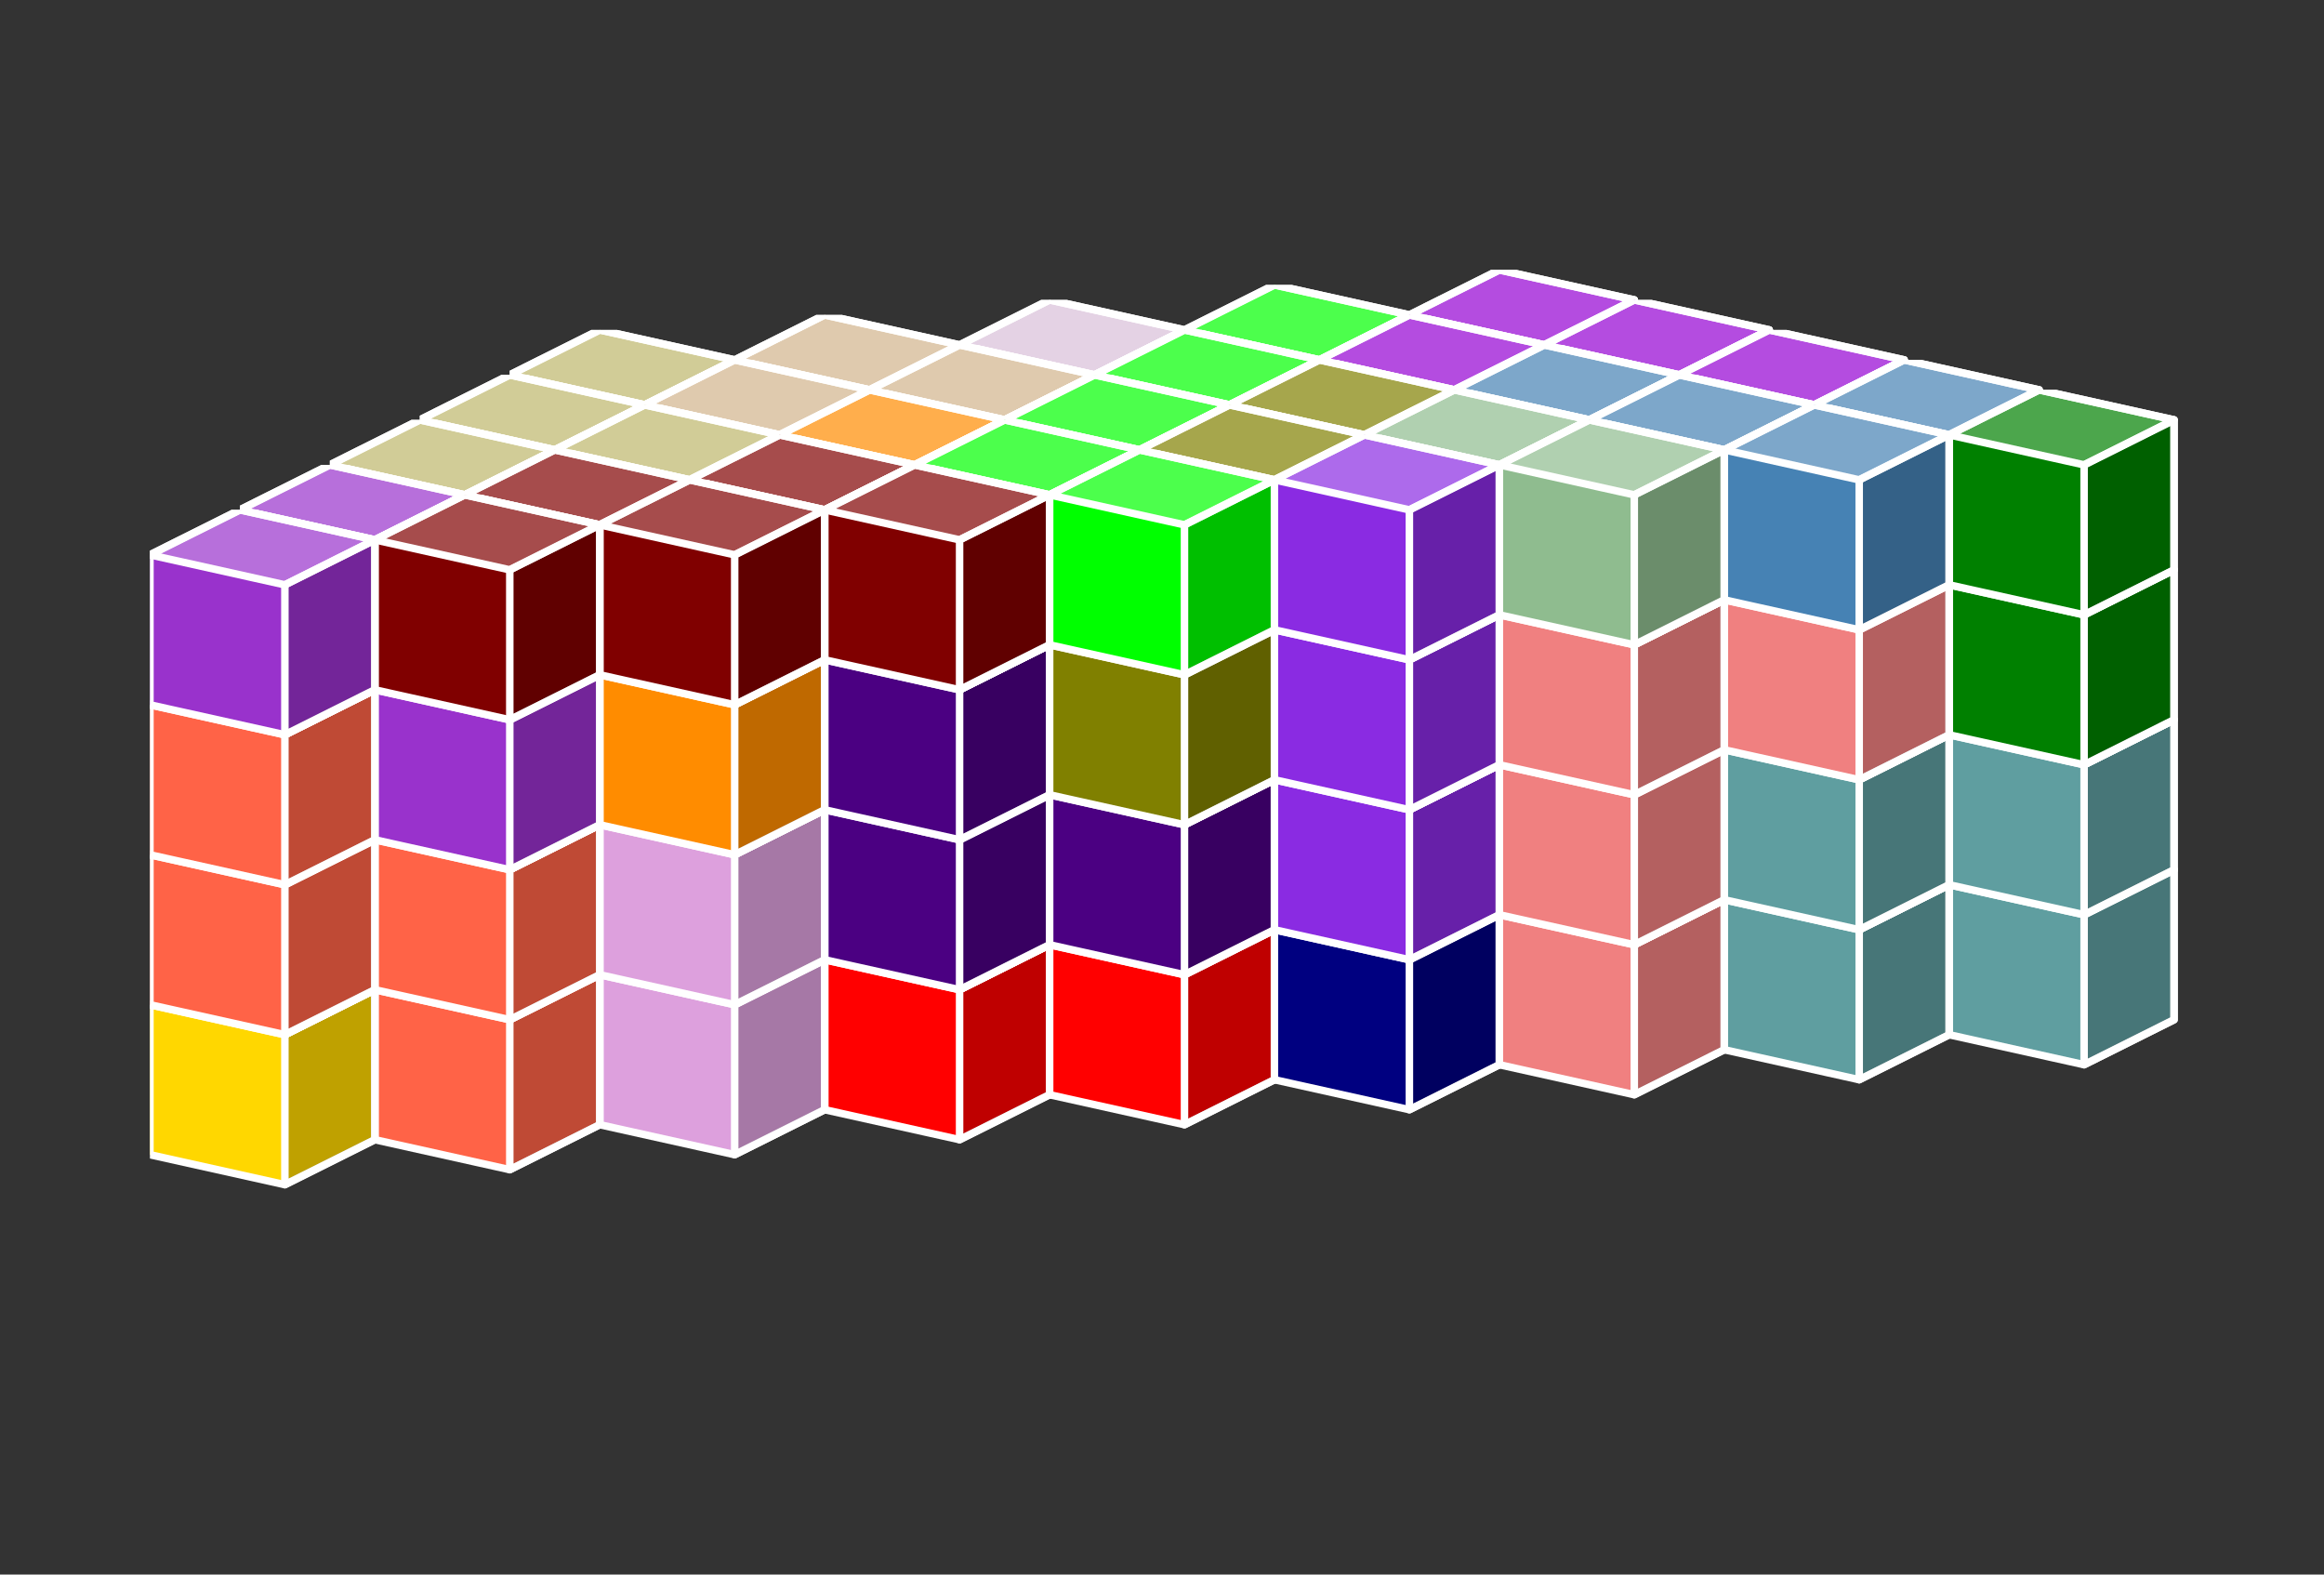 <?xml version="1.0" standalone="no"?>
<!-- Created by Polyform Puzzler (http://puzzler.sourceforge.net/) -->
<svg width="155.000" height="105.000"
     viewBox="0 0 155.000 105.000"
     xmlns="http://www.w3.org/2000/svg"
     xmlns:xlink="http://www.w3.org/1999/xlink">
<rect x="0" y="0" width="155.000" height="105.000" fill="#333333" stroke="none"/>
<defs>
<symbol id="cube0">
<polygon fill="gray" stroke="white"
         stroke-width="0.5" stroke-linejoin="round"
         points="0,13 9,15 15,12 15,2 6,0 0,3" />
<polygon fill="black" fill-opacity="0.25" stroke="white"
         stroke-width="0.5" stroke-linejoin="round"
         points="9,15 15,12 15,2 9,5" />
<polygon fill="white" fill-opacity="0.30" stroke="white"
         stroke-width="0.5" stroke-linejoin="round"
         points="0,3 9,5 15,2 6,0" />
</symbol>
<symbol id="cube1">
<polygon fill="black" stroke="white"
         stroke-width="0.5" stroke-linejoin="round"
         points="0,13 9,15 15,12 15,2 6,0 0,3" />
<polygon fill="black" fill-opacity="0.25" stroke="white"
         stroke-width="0.5" stroke-linejoin="round"
         points="9,15 15,12 15,2 9,5" />
<polygon fill="white" fill-opacity="0.30" stroke="white"
         stroke-width="0.5" stroke-linejoin="round"
         points="0,3 9,5 15,2 6,0" />
</symbol>
<symbol id="cubeA5">
<polygon fill="cadetblue" stroke="white"
         stroke-width="0.5" stroke-linejoin="round"
         points="0,13 9,15 15,12 15,2 6,0 0,3" />
<polygon fill="black" fill-opacity="0.25" stroke="white"
         stroke-width="0.5" stroke-linejoin="round"
         points="9,15 15,12 15,2 9,5" />
<polygon fill="white" fill-opacity="0.30" stroke="white"
         stroke-width="0.5" stroke-linejoin="round"
         points="0,3 9,5 15,2 6,0" />
</symbol>
<symbol id="cubeF5">
<polygon fill="green" stroke="white"
         stroke-width="0.5" stroke-linejoin="round"
         points="0,13 9,15 15,12 15,2 6,0 0,3" />
<polygon fill="black" fill-opacity="0.25" stroke="white"
         stroke-width="0.5" stroke-linejoin="round"
         points="9,15 15,12 15,2 9,5" />
<polygon fill="white" fill-opacity="0.30" stroke="white"
         stroke-width="0.5" stroke-linejoin="round"
         points="0,3 9,5 15,2 6,0" />
</symbol>
<symbol id="cubeI5">
<polygon fill="blue" stroke="white"
         stroke-width="0.5" stroke-linejoin="round"
         points="0,13 9,15 15,12 15,2 6,0 0,3" />
<polygon fill="black" fill-opacity="0.25" stroke="white"
         stroke-width="0.5" stroke-linejoin="round"
         points="9,15 15,12 15,2 9,5" />
<polygon fill="white" fill-opacity="0.30" stroke="white"
         stroke-width="0.5" stroke-linejoin="round"
         points="0,3 9,5 15,2 6,0" />
</symbol>
<symbol id="cubeJ15">
<polygon fill="steelblue" stroke="white"
         stroke-width="0.5" stroke-linejoin="round"
         points="0,13 9,15 15,12 15,2 6,0 0,3" />
<polygon fill="black" fill-opacity="0.25" stroke="white"
         stroke-width="0.5" stroke-linejoin="round"
         points="9,15 15,12 15,2 9,5" />
<polygon fill="white" fill-opacity="0.30" stroke="white"
         stroke-width="0.5" stroke-linejoin="round"
         points="0,3 9,5 15,2 6,0" />
</symbol>
<symbol id="cubeJ25">
<polygon fill="darkviolet" stroke="white"
         stroke-width="0.5" stroke-linejoin="round"
         points="0,13 9,15 15,12 15,2 6,0 0,3" />
<polygon fill="black" fill-opacity="0.25" stroke="white"
         stroke-width="0.5" stroke-linejoin="round"
         points="9,15 15,12 15,2 9,5" />
<polygon fill="white" fill-opacity="0.30" stroke="white"
         stroke-width="0.5" stroke-linejoin="round"
         points="0,3 9,5 15,2 6,0" />
</symbol>
<symbol id="cubeJ45">
<polygon fill="lightcoral" stroke="white"
         stroke-width="0.5" stroke-linejoin="round"
         points="0,13 9,15 15,12 15,2 6,0 0,3" />
<polygon fill="black" fill-opacity="0.25" stroke="white"
         stroke-width="0.5" stroke-linejoin="round"
         points="9,15 15,12 15,2 9,5" />
<polygon fill="white" fill-opacity="0.30" stroke="white"
         stroke-width="0.5" stroke-linejoin="round"
         points="0,3 9,5 15,2 6,0" />
</symbol>
<symbol id="cubeL15">
<polygon fill="darkseagreen" stroke="white"
         stroke-width="0.5" stroke-linejoin="round"
         points="0,13 9,15 15,12 15,2 6,0 0,3" />
<polygon fill="black" fill-opacity="0.25" stroke="white"
         stroke-width="0.5" stroke-linejoin="round"
         points="9,15 15,12 15,2 9,5" />
<polygon fill="white" fill-opacity="0.30" stroke="white"
         stroke-width="0.5" stroke-linejoin="round"
         points="0,3 9,5 15,2 6,0" />
</symbol>
<symbol id="cubeL25">
<polygon fill="peru" stroke="white"
         stroke-width="0.5" stroke-linejoin="round"
         points="0,13 9,15 15,12 15,2 6,0 0,3" />
<polygon fill="black" fill-opacity="0.25" stroke="white"
         stroke-width="0.5" stroke-linejoin="round"
         points="9,15 15,12 15,2 9,5" />
<polygon fill="white" fill-opacity="0.30" stroke="white"
         stroke-width="0.5" stroke-linejoin="round"
         points="0,3 9,5 15,2 6,0" />
</symbol>
<symbol id="cubeL35">
<polygon fill="rosybrown" stroke="white"
         stroke-width="0.5" stroke-linejoin="round"
         points="0,13 9,15 15,12 15,2 6,0 0,3" />
<polygon fill="black" fill-opacity="0.25" stroke="white"
         stroke-width="0.5" stroke-linejoin="round"
         points="9,15 15,12 15,2 9,5" />
<polygon fill="white" fill-opacity="0.30" stroke="white"
         stroke-width="0.5" stroke-linejoin="round"
         points="0,3 9,5 15,2 6,0" />
</symbol>
<symbol id="cubeL45">
<polygon fill="yellowgreen" stroke="white"
         stroke-width="0.5" stroke-linejoin="round"
         points="0,13 9,15 15,12 15,2 6,0 0,3" />
<polygon fill="black" fill-opacity="0.25" stroke="white"
         stroke-width="0.5" stroke-linejoin="round"
         points="9,15 15,12 15,2 9,5" />
<polygon fill="white" fill-opacity="0.30" stroke="white"
         stroke-width="0.5" stroke-linejoin="round"
         points="0,3 9,5 15,2 6,0" />
</symbol>
<symbol id="cubeL5">
<polygon fill="lime" stroke="white"
         stroke-width="0.5" stroke-linejoin="round"
         points="0,13 9,15 15,12 15,2 6,0 0,3" />
<polygon fill="black" fill-opacity="0.25" stroke="white"
         stroke-width="0.5" stroke-linejoin="round"
         points="9,15 15,12 15,2 9,5" />
<polygon fill="white" fill-opacity="0.30" stroke="white"
         stroke-width="0.5" stroke-linejoin="round"
         points="0,3 9,5 15,2 6,0" />
</symbol>
<symbol id="cubeN15">
<polygon fill="olive" stroke="white"
         stroke-width="0.5" stroke-linejoin="round"
         points="0,13 9,15 15,12 15,2 6,0 0,3" />
<polygon fill="black" fill-opacity="0.25" stroke="white"
         stroke-width="0.5" stroke-linejoin="round"
         points="9,15 15,12 15,2 9,5" />
<polygon fill="white" fill-opacity="0.30" stroke="white"
         stroke-width="0.5" stroke-linejoin="round"
         points="0,3 9,5 15,2 6,0" />
</symbol>
<symbol id="cubeN25">
<polygon fill="teal" stroke="white"
         stroke-width="0.5" stroke-linejoin="round"
         points="0,13 9,15 15,12 15,2 6,0 0,3" />
<polygon fill="black" fill-opacity="0.25" stroke="white"
         stroke-width="0.5" stroke-linejoin="round"
         points="9,15 15,12 15,2 9,5" />
<polygon fill="white" fill-opacity="0.30" stroke="white"
         stroke-width="0.5" stroke-linejoin="round"
         points="0,3 9,5 15,2 6,0" />
</symbol>
<symbol id="cubeN5">
<polygon fill="navy" stroke="white"
         stroke-width="0.5" stroke-linejoin="round"
         points="0,13 9,15 15,12 15,2 6,0 0,3" />
<polygon fill="black" fill-opacity="0.25" stroke="white"
         stroke-width="0.5" stroke-linejoin="round"
         points="9,15 15,12 15,2 9,5" />
<polygon fill="white" fill-opacity="0.30" stroke="white"
         stroke-width="0.5" stroke-linejoin="round"
         points="0,3 9,5 15,2 6,0" />
</symbol>
<symbol id="cubeP5">
<polygon fill="magenta" stroke="white"
         stroke-width="0.5" stroke-linejoin="round"
         points="0,13 9,15 15,12 15,2 6,0 0,3" />
<polygon fill="black" fill-opacity="0.25" stroke="white"
         stroke-width="0.5" stroke-linejoin="round"
         points="9,15 15,12 15,2 9,5" />
<polygon fill="white" fill-opacity="0.30" stroke="white"
         stroke-width="0.5" stroke-linejoin="round"
         points="0,3 9,5 15,2 6,0" />
</symbol>
<symbol id="cubeQ5">
<polygon fill="thistle" stroke="white"
         stroke-width="0.5" stroke-linejoin="round"
         points="0,13 9,15 15,12 15,2 6,0 0,3" />
<polygon fill="black" fill-opacity="0.25" stroke="white"
         stroke-width="0.5" stroke-linejoin="round"
         points="9,15 15,12 15,2 9,5" />
<polygon fill="white" fill-opacity="0.30" stroke="white"
         stroke-width="0.5" stroke-linejoin="round"
         points="0,3 9,5 15,2 6,0" />
</symbol>
<symbol id="cubeS15">
<polygon fill="tan" stroke="white"
         stroke-width="0.5" stroke-linejoin="round"
         points="0,13 9,15 15,12 15,2 6,0 0,3" />
<polygon fill="black" fill-opacity="0.25" stroke="white"
         stroke-width="0.5" stroke-linejoin="round"
         points="9,15 15,12 15,2 9,5" />
<polygon fill="white" fill-opacity="0.30" stroke="white"
         stroke-width="0.5" stroke-linejoin="round"
         points="0,3 9,5 15,2 6,0" />
</symbol>
<symbol id="cubeS25">
<polygon fill="indigo" stroke="white"
         stroke-width="0.5" stroke-linejoin="round"
         points="0,13 9,15 15,12 15,2 6,0 0,3" />
<polygon fill="black" fill-opacity="0.25" stroke="white"
         stroke-width="0.5" stroke-linejoin="round"
         points="9,15 15,12 15,2 9,5" />
<polygon fill="white" fill-opacity="0.30" stroke="white"
         stroke-width="0.5" stroke-linejoin="round"
         points="0,3 9,5 15,2 6,0" />
</symbol>
<symbol id="cubeT15">
<polygon fill="darkkhaki" stroke="white"
         stroke-width="0.5" stroke-linejoin="round"
         points="0,13 9,15 15,12 15,2 6,0 0,3" />
<polygon fill="black" fill-opacity="0.25" stroke="white"
         stroke-width="0.5" stroke-linejoin="round"
         points="9,15 15,12 15,2 9,5" />
<polygon fill="white" fill-opacity="0.30" stroke="white"
         stroke-width="0.5" stroke-linejoin="round"
         points="0,3 9,5 15,2 6,0" />
</symbol>
<symbol id="cubeT25">
<polygon fill="orangered" stroke="white"
         stroke-width="0.5" stroke-linejoin="round"
         points="0,13 9,15 15,12 15,2 6,0 0,3" />
<polygon fill="black" fill-opacity="0.25" stroke="white"
         stroke-width="0.5" stroke-linejoin="round"
         points="9,15 15,12 15,2 9,5" />
<polygon fill="white" fill-opacity="0.30" stroke="white"
         stroke-width="0.5" stroke-linejoin="round"
         points="0,3 9,5 15,2 6,0" />
</symbol>
<symbol id="cubeT5">
<polygon fill="darkorange" stroke="white"
         stroke-width="0.5" stroke-linejoin="round"
         points="0,13 9,15 15,12 15,2 6,0 0,3" />
<polygon fill="black" fill-opacity="0.25" stroke="white"
         stroke-width="0.5" stroke-linejoin="round"
         points="9,15 15,12 15,2 9,5" />
<polygon fill="white" fill-opacity="0.30" stroke="white"
         stroke-width="0.5" stroke-linejoin="round"
         points="0,3 9,5 15,2 6,0" />
</symbol>
<symbol id="cubeU5">
<polygon fill="turquoise" stroke="white"
         stroke-width="0.5" stroke-linejoin="round"
         points="0,13 9,15 15,12 15,2 6,0 0,3" />
<polygon fill="black" fill-opacity="0.25" stroke="white"
         stroke-width="0.5" stroke-linejoin="round"
         points="9,15 15,12 15,2 9,5" />
<polygon fill="white" fill-opacity="0.30" stroke="white"
         stroke-width="0.5" stroke-linejoin="round"
         points="0,3 9,5 15,2 6,0" />
</symbol>
<symbol id="cubeV15">
<polygon fill="darkorchid" stroke="white"
         stroke-width="0.5" stroke-linejoin="round"
         points="0,13 9,15 15,12 15,2 6,0 0,3" />
<polygon fill="black" fill-opacity="0.25" stroke="white"
         stroke-width="0.5" stroke-linejoin="round"
         points="9,15 15,12 15,2 9,5" />
<polygon fill="white" fill-opacity="0.30" stroke="white"
         stroke-width="0.5" stroke-linejoin="round"
         points="0,3 9,5 15,2 6,0" />
</symbol>
<symbol id="cubeV25">
<polygon fill="tomato" stroke="white"
         stroke-width="0.5" stroke-linejoin="round"
         points="0,13 9,15 15,12 15,2 6,0 0,3" />
<polygon fill="black" fill-opacity="0.25" stroke="white"
         stroke-width="0.5" stroke-linejoin="round"
         points="9,15 15,12 15,2 9,5" />
<polygon fill="white" fill-opacity="0.30" stroke="white"
         stroke-width="0.5" stroke-linejoin="round"
         points="0,3 9,5 15,2 6,0" />
</symbol>
<symbol id="cubeV5">
<polygon fill="blueviolet" stroke="white"
         stroke-width="0.5" stroke-linejoin="round"
         points="0,13 9,15 15,12 15,2 6,0 0,3" />
<polygon fill="black" fill-opacity="0.25" stroke="white"
         stroke-width="0.5" stroke-linejoin="round"
         points="9,15 15,12 15,2 9,5" />
<polygon fill="white" fill-opacity="0.30" stroke="white"
         stroke-width="0.5" stroke-linejoin="round"
         points="0,3 9,5 15,2 6,0" />
</symbol>
<symbol id="cubeW5">
<polygon fill="maroon" stroke="white"
         stroke-width="0.5" stroke-linejoin="round"
         points="0,13 9,15 15,12 15,2 6,0 0,3" />
<polygon fill="black" fill-opacity="0.25" stroke="white"
         stroke-width="0.5" stroke-linejoin="round"
         points="9,15 15,12 15,2 9,5" />
<polygon fill="white" fill-opacity="0.30" stroke="white"
         stroke-width="0.5" stroke-linejoin="round"
         points="0,3 9,5 15,2 6,0" />
</symbol>
<symbol id="cubeX5">
<polygon fill="red" stroke="white"
         stroke-width="0.5" stroke-linejoin="round"
         points="0,13 9,15 15,12 15,2 6,0 0,3" />
<polygon fill="black" fill-opacity="0.25" stroke="white"
         stroke-width="0.5" stroke-linejoin="round"
         points="9,15 15,12 15,2 9,5" />
<polygon fill="white" fill-opacity="0.30" stroke="white"
         stroke-width="0.5" stroke-linejoin="round"
         points="0,3 9,5 15,2 6,0" />
</symbol>
<symbol id="cubeY5">
<polygon fill="gold" stroke="white"
         stroke-width="0.5" stroke-linejoin="round"
         points="0,13 9,15 15,12 15,2 6,0 0,3" />
<polygon fill="black" fill-opacity="0.25" stroke="white"
         stroke-width="0.5" stroke-linejoin="round"
         points="9,15 15,12 15,2 9,5" />
<polygon fill="white" fill-opacity="0.30" stroke="white"
         stroke-width="0.5" stroke-linejoin="round"
         points="0,3 9,5 15,2 6,0" />
</symbol>
<symbol id="cubeZ5">
<polygon fill="plum" stroke="white"
         stroke-width="0.5" stroke-linejoin="round"
         points="0,13 9,15 15,12 15,2 6,0 0,3" />
<polygon fill="black" fill-opacity="0.25" stroke="white"
         stroke-width="0.5" stroke-linejoin="round"
         points="9,15 15,12 15,2 9,5" />
<polygon fill="white" fill-opacity="0.30" stroke="white"
         stroke-width="0.5" stroke-linejoin="round"
         points="0,3 9,5 15,2 6,0" />
</symbol>
</defs>
<g>
<use xlink:href="#cubeP5" x="94.000" y="48.000" />
<use xlink:href="#cubeP5" x="103.000" y="50.000" />
<use xlink:href="#cubeP5" x="112.000" y="52.000" />
<use xlink:href="#cubeA5" x="121.000" y="54.000" />
<use xlink:href="#cubeA5" x="130.000" y="56.000" />
<use xlink:href="#cubeL35" x="94.000" y="38.000" />
<use xlink:href="#cubeP5" x="103.000" y="40.000" />
<use xlink:href="#cubeP5" x="112.000" y="42.000" />
<use xlink:href="#cubeF5" x="121.000" y="44.000" />
<use xlink:href="#cubeA5" x="130.000" y="46.000" />
<use xlink:href="#cubeL45" x="94.000" y="28.000" />
<use xlink:href="#cubeJ25" x="103.000" y="30.000" />
<use xlink:href="#cubeF5" x="112.000" y="32.000" />
<use xlink:href="#cubeF5" x="121.000" y="34.000" />
<use xlink:href="#cubeF5" x="130.000" y="36.000" />
<use xlink:href="#cubeJ25" x="94.000" y="18.000" />
<use xlink:href="#cubeJ25" x="103.000" y="20.000" />
<use xlink:href="#cubeJ25" x="112.000" y="22.000" />
<use xlink:href="#cubeJ15" x="121.000" y="24.000" />
<use xlink:href="#cubeF5" x="130.000" y="26.000" />
<use xlink:href="#cubeL45" x="79.000" y="49.000" />
<use xlink:href="#cubeL25" x="88.000" y="51.000" />
<use xlink:href="#cubeL25" x="97.000" y="53.000" />
<use xlink:href="#cubeL25" x="106.000" y="55.000" />
<use xlink:href="#cubeA5" x="115.000" y="57.000" />
<use xlink:href="#cubeL45" x="79.000" y="39.000" />
<use xlink:href="#cubeL35" x="88.000" y="41.000" />
<use xlink:href="#cubeL15" x="97.000" y="43.000" />
<use xlink:href="#cubeL25" x="106.000" y="45.000" />
<use xlink:href="#cubeA5" x="115.000" y="47.000" />
<use xlink:href="#cubeL45" x="79.000" y="29.000" />
<use xlink:href="#cubeL45" x="88.000" y="31.000" />
<use xlink:href="#cubeJ15" x="97.000" y="33.000" />
<use xlink:href="#cubeJ45" x="106.000" y="35.000" />
<use xlink:href="#cubeJ45" x="115.000" y="37.000" />
<use xlink:href="#cubeL5" x="79.000" y="19.000" />
<use xlink:href="#cubeJ25" x="88.000" y="21.000" />
<use xlink:href="#cubeJ15" x="97.000" y="23.000" />
<use xlink:href="#cubeJ15" x="106.000" y="25.000" />
<use xlink:href="#cubeJ15" x="115.000" y="27.000" />
<use xlink:href="#cubeN5" x="64.000" y="50.000" />
<use xlink:href="#cubeN5" x="73.000" y="52.000" />
<use xlink:href="#cubeN5" x="82.000" y="54.000" />
<use xlink:href="#cubeL25" x="91.000" y="56.000" />
<use xlink:href="#cubeJ45" x="100.000" y="58.000" />
<use xlink:href="#cubeN25" x="64.000" y="40.000" />
<use xlink:href="#cubeL35" x="73.000" y="42.000" />
<use xlink:href="#cubeL35" x="82.000" y="44.000" />
<use xlink:href="#cubeL15" x="91.000" y="46.000" />
<use xlink:href="#cubeJ45" x="100.000" y="48.000" />
<use xlink:href="#cubeQ5" x="64.000" y="30.000" />
<use xlink:href="#cubeQ5" x="73.000" y="32.000" />
<use xlink:href="#cubeL35" x="82.000" y="34.000" />
<use xlink:href="#cubeL15" x="91.000" y="36.000" />
<use xlink:href="#cubeJ45" x="100.000" y="38.000" />
<use xlink:href="#cubeQ5" x="64.000" y="20.000" />
<use xlink:href="#cubeL5" x="73.000" y="22.000" />
<use xlink:href="#cubeN15" x="82.000" y="24.000" />
<use xlink:href="#cubeL15" x="91.000" y="26.000" />
<use xlink:href="#cubeL15" x="100.000" y="28.000" />
<use xlink:href="#cubeU5" x="49.000" y="51.000" />
<use xlink:href="#cubeU5" x="58.000" y="53.000" />
<use xlink:href="#cubeX5" x="67.000" y="55.000" />
<use xlink:href="#cubeN5" x="76.000" y="57.000" />
<use xlink:href="#cubeN5" x="85.000" y="59.000" />
<use xlink:href="#cubeN25" x="49.000" y="41.000" />
<use xlink:href="#cubeN25" x="58.000" y="43.000" />
<use xlink:href="#cubeV5" x="67.000" y="45.000" />
<use xlink:href="#cubeV5" x="76.000" y="47.000" />
<use xlink:href="#cubeV5" x="85.000" y="49.000" />
<use xlink:href="#cubeN25" x="49.000" y="31.000" />
<use xlink:href="#cubeQ5" x="58.000" y="33.000" />
<use xlink:href="#cubeQ5" x="67.000" y="35.000" />
<use xlink:href="#cubeN15" x="76.000" y="37.000" />
<use xlink:href="#cubeV5" x="85.000" y="39.000" />
<use xlink:href="#cubeS15" x="49.000" y="21.000" />
<use xlink:href="#cubeS15" x="58.000" y="23.000" />
<use xlink:href="#cubeL5" x="67.000" y="25.000" />
<use xlink:href="#cubeN15" x="76.000" y="27.000" />
<use xlink:href="#cubeV5" x="85.000" y="29.000" />
<use xlink:href="#cubeT25" x="34.000" y="52.000" />
<use xlink:href="#cubeU5" x="43.000" y="54.000" />
<use xlink:href="#cubeX5" x="52.000" y="56.000" />
<use xlink:href="#cubeX5" x="61.000" y="58.000" />
<use xlink:href="#cubeX5" x="70.000" y="60.000" />
<use xlink:href="#cubeT25" x="34.000" y="42.000" />
<use xlink:href="#cubeN25" x="43.000" y="44.000" />
<use xlink:href="#cubeT5" x="52.000" y="46.000" />
<use xlink:href="#cubeS25" x="61.000" y="48.000" />
<use xlink:href="#cubeS25" x="70.000" y="50.000" />
<use xlink:href="#cubeT25" x="34.000" y="32.000" />
<use xlink:href="#cubeS15" x="43.000" y="34.000" />
<use xlink:href="#cubeT5" x="52.000" y="36.000" />
<use xlink:href="#cubeN15" x="61.000" y="38.000" />
<use xlink:href="#cubeN15" x="70.000" y="40.000" />
<use xlink:href="#cubeT15" x="34.000" y="22.000" />
<use xlink:href="#cubeS15" x="43.000" y="24.000" />
<use xlink:href="#cubeT5" x="52.000" y="26.000" />
<use xlink:href="#cubeL5" x="61.000" y="28.000" />
<use xlink:href="#cubeL5" x="70.000" y="30.000" />
<use xlink:href="#cubeY5" x="28.000" y="55.000" />
<use xlink:href="#cubeU5" x="37.000" y="57.000" />
<use xlink:href="#cubeU5" x="46.000" y="59.000" />
<use xlink:href="#cubeX5" x="55.000" y="61.000" />
<use xlink:href="#cubeT25" x="28.000" y="45.000" />
<use xlink:href="#cubeT25" x="37.000" y="47.000" />
<use xlink:href="#cubeS25" x="46.000" y="49.000" />
<use xlink:href="#cubeS25" x="55.000" y="51.000" />
<use xlink:href="#cubeT15" x="28.000" y="35.000" />
<use xlink:href="#cubeS15" x="37.000" y="37.000" />
<use xlink:href="#cubeT5" x="46.000" y="39.000" />
<use xlink:href="#cubeS25" x="55.000" y="41.000" />
<use xlink:href="#cubeT15" x="28.000" y="25.000" />
<use xlink:href="#cubeT15" x="37.000" y="27.000" />
<use xlink:href="#cubeW5" x="46.000" y="29.000" />
<use xlink:href="#cubeW5" x="55.000" y="31.000" />
<use xlink:href="#cubeY5" x="22.000" y="58.000" />
<use xlink:href="#cubeY5" x="31.000" y="60.000" />
<use xlink:href="#cubeZ5" x="40.000" y="62.000" />
<use xlink:href="#cubeZ5" x="22.000" y="48.000" />
<use xlink:href="#cubeZ5" x="31.000" y="50.000" />
<use xlink:href="#cubeZ5" x="40.000" y="52.000" />
<use xlink:href="#cubeZ5" x="22.000" y="38.000" />
<use xlink:href="#cubeV15" x="31.000" y="40.000" />
<use xlink:href="#cubeT5" x="40.000" y="42.000" />
<use xlink:href="#cubeT15" x="22.000" y="28.000" />
<use xlink:href="#cubeW5" x="31.000" y="30.000" />
<use xlink:href="#cubeW5" x="40.000" y="32.000" />
<use xlink:href="#cubeY5" x="16.000" y="61.000" />
<use xlink:href="#cubeV25" x="25.000" y="63.000" />
<use xlink:href="#cubeV25" x="16.000" y="51.000" />
<use xlink:href="#cubeV25" x="25.000" y="53.000" />
<use xlink:href="#cubeV15" x="16.000" y="41.000" />
<use xlink:href="#cubeV15" x="25.000" y="43.000" />
<use xlink:href="#cubeV15" x="16.000" y="31.000" />
<use xlink:href="#cubeW5" x="25.000" y="33.000" />
<use xlink:href="#cubeY5" x="10.000" y="64.000" />
<use xlink:href="#cubeV25" x="10.000" y="54.000" />
<use xlink:href="#cubeV25" x="10.000" y="44.000" />
<use xlink:href="#cubeV15" x="10.000" y="34.000" />
</g>
</svg>
